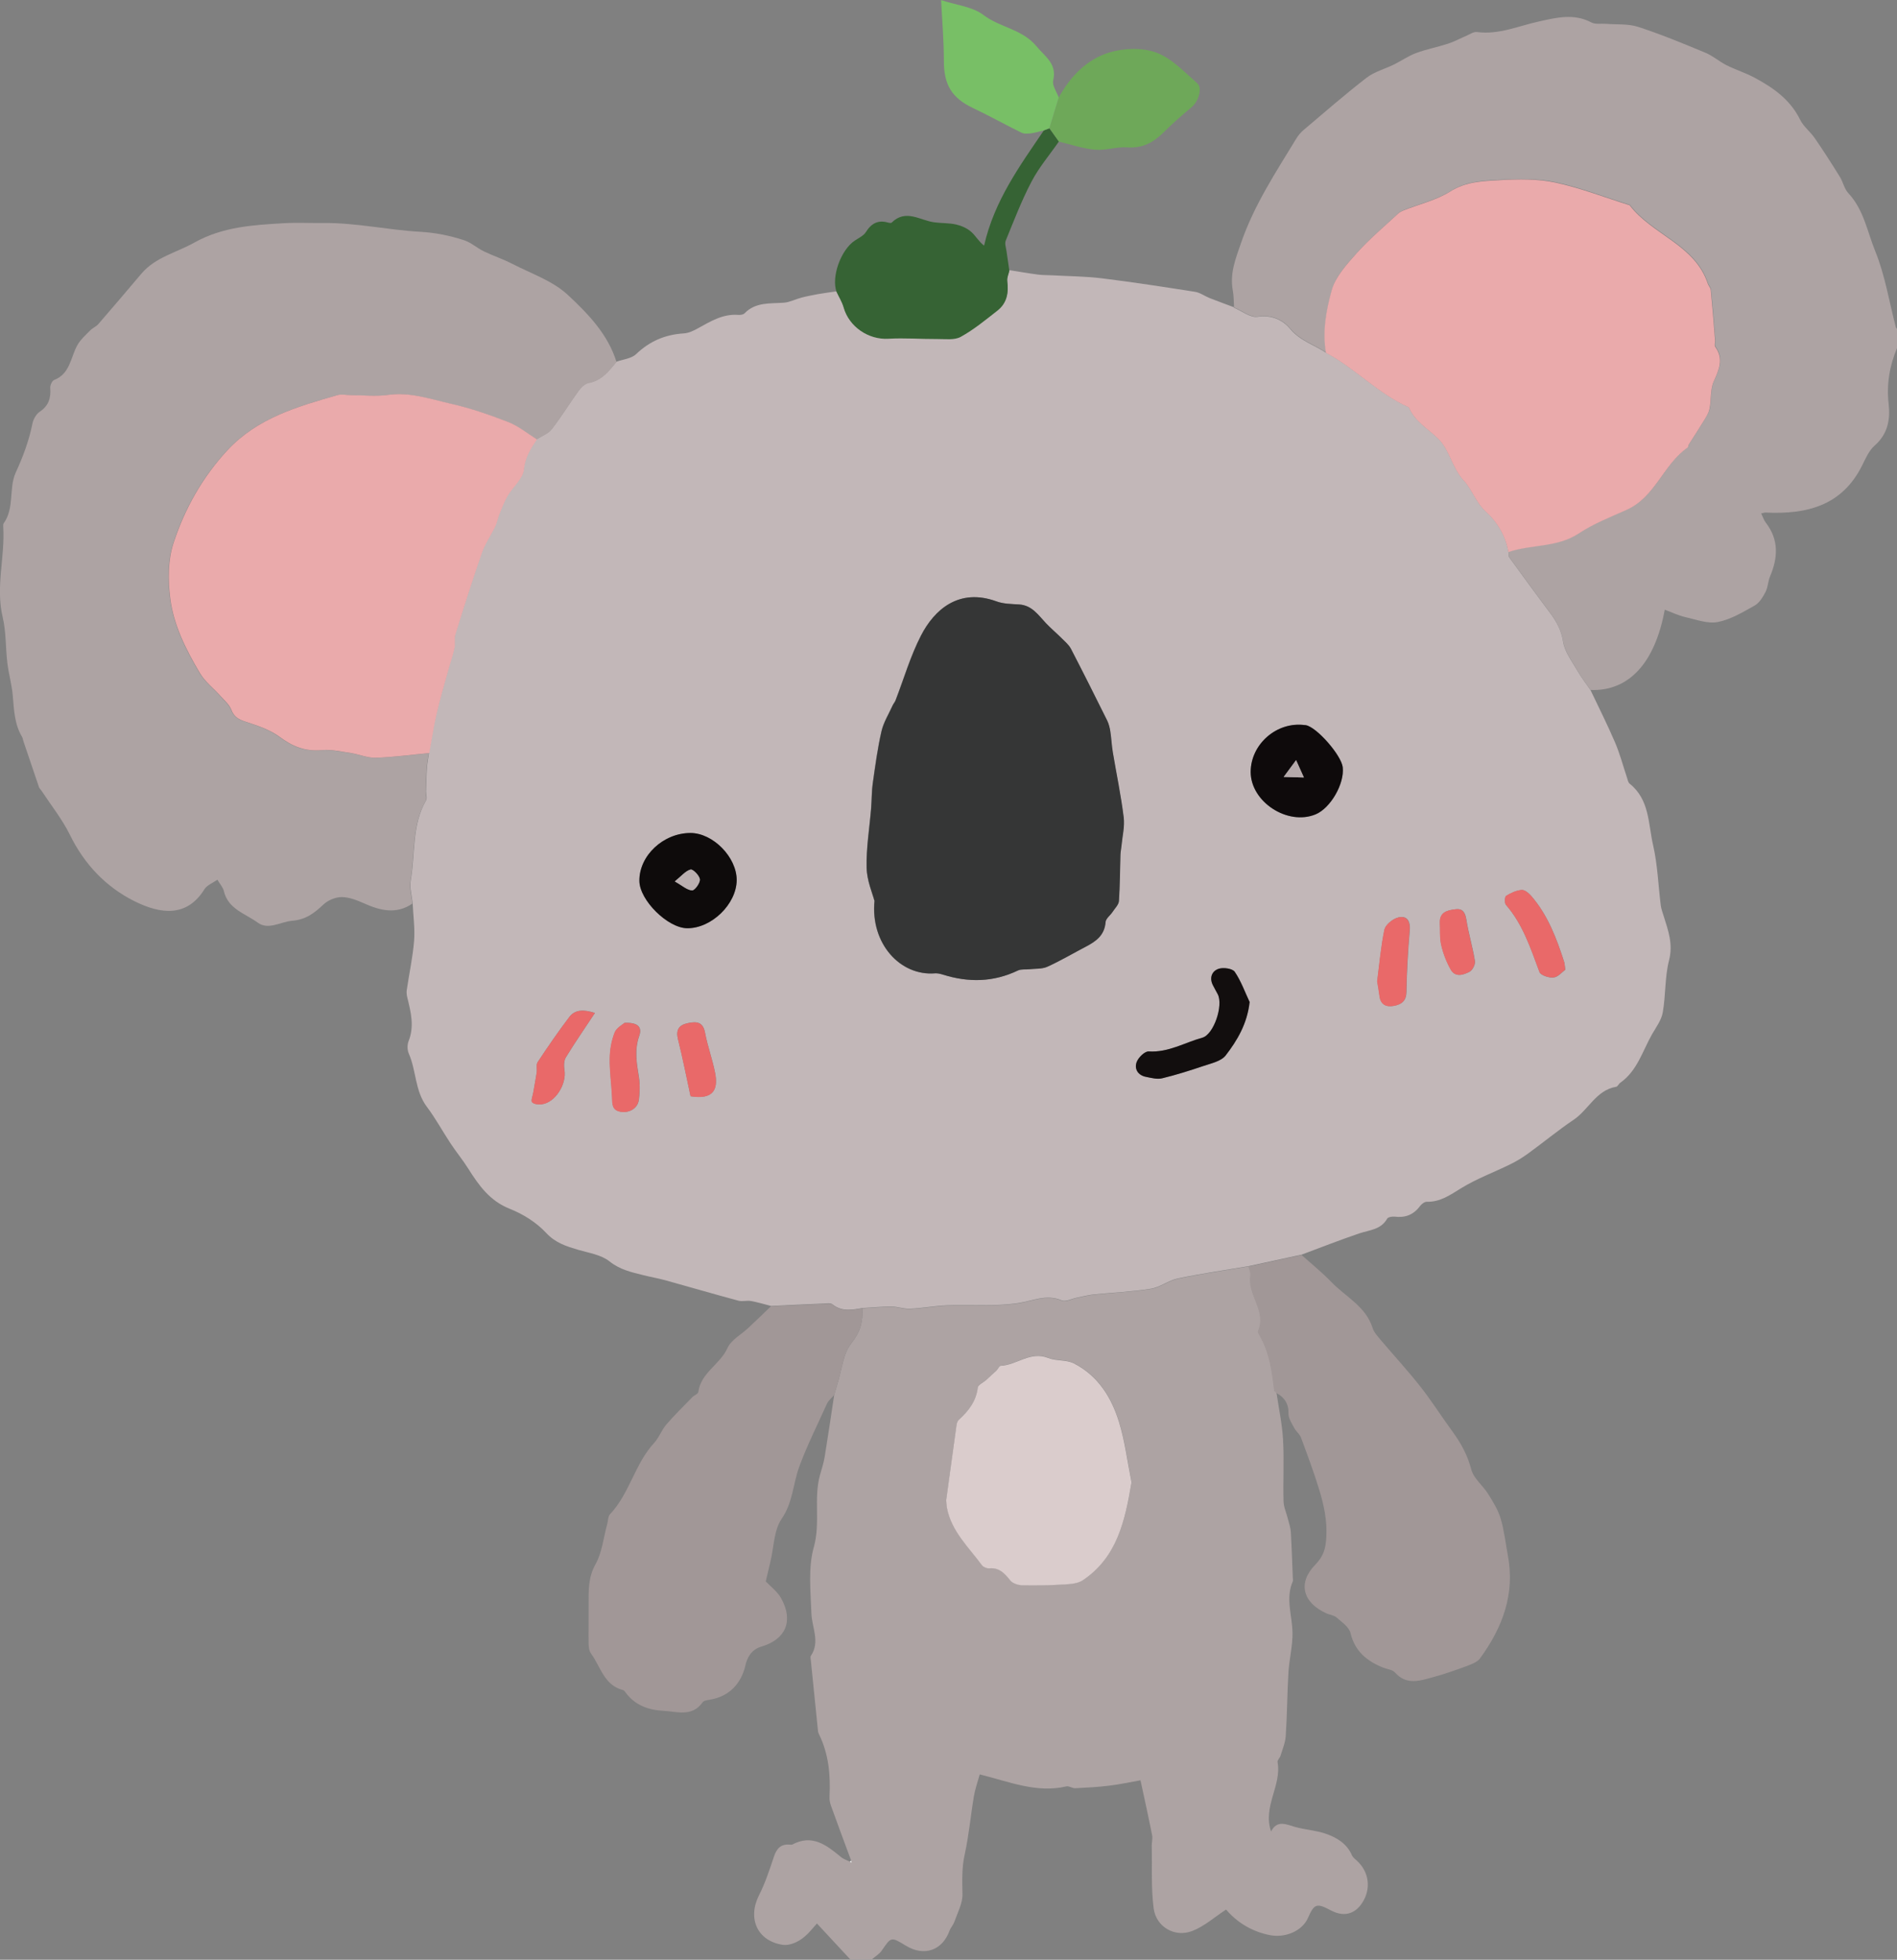 <?xml version="1.0" encoding="UTF-8"?>
<svg id="Layer_2" data-name="Layer 2" xmlns="http://www.w3.org/2000/svg" viewBox="0 0 199.05 205.55">
  <rect x="0" y="0" width="199.05" height="205.55" fill="#808080" stroke="none"/>
  <g id="Layer_2-2" data-name="Layer 2">
    <g>
      <path d="M133.94,146.08c.24,1.65,.6,3.29,.69,4.95,.12,2.14-.01,4.3,.05,6.45,.02,.62,.31,1.22,.46,1.84,.12,.47,.28,.93,.31,1.41,.09,1.59,.14,3.18,.2,4.76,0,.12,.05,.26,0,.37-.79,1.8-.05,3.6-.03,5.4,.02,1.4-.35,2.81-.43,4.22-.13,2.2-.13,4.41-.28,6.6-.04,.7-.34,1.39-.55,2.08-.07,.23-.34,.46-.31,.65,.46,2.47-1.58,4.65-.68,7.29,.64-1.25,1.59-.74,2.55-.47,1.05,.29,2.16,.35,3.18,.7,1.16,.4,2.23,1.04,2.76,2.27,.09,.21,.31,.38,.49,.54,1.31,1.17,1.55,2.97,.58,4.45-.79,1.21-1.96,1.49-3.29,.78-1.49-.79-1.74-.7-2.4,.8-.57,1.32-2.31,2.11-3.94,1.81-1.85-.35-3.44-1.28-4.65-2.69-1.19,.77-2.28,1.76-3.56,2.25-1.83,.7-3.78-.43-4.04-2.38-.28-2.16-.15-4.38-.2-6.57,0-.37,.11-.75,.04-1.1-.36-1.82-.76-3.63-1.22-5.76-1.01,.18-2.13,.42-3.26,.56-1.19,.15-2.38,.21-3.58,.27-.31,.02-.66-.26-.94-.19-3.14,.73-6.02-.5-9.09-1.26-.22,.8-.48,1.53-.61,2.28-.34,2.03-.52,4.09-.96,6.09-.32,1.42-.27,2.78-.24,4.2,.02,.96-.52,1.94-.85,2.89-.12,.34-.4,.63-.52,.97-.76,2.05-2.67,2.7-4.58,1.53-1.55-.94-1.53-.93-2.52,.52-.26,.38-.71,.63-1.07,.95h-2.21c-1.13-1.21-2.25-2.42-3.52-3.79-.38,.4-.91,1.14-1.62,1.63-.54,.38-1.33,.7-1.95,.61-2.7-.4-3.74-2.78-2.5-5.22,.65-1.28,1.1-2.67,1.56-4.04,.29-.86,.74-1.34,1.68-1.25,.08,0,.18,.02,.24-.01,2.1-1.12,3.6,.06,5.1,1.3,.27,.23,.64,.34,.96,.5,.05,.04,.1,.08,.16,.12-.01-.08-.02-.16-.04-.24-.71-1.92-1.43-3.84-2.12-5.76-.11-.3-.17-.64-.15-.95,.11-2.26-.08-4.46-1.1-6.53-.05-.11-.1-.23-.11-.35-.25-2.47-.5-4.93-.75-7.4-.02-.16-.07-.37,0-.48,1-1.48,.11-2.96,.06-4.45-.08-2.32-.36-4.78,.25-6.95,.72-2.55-.04-5.1,.65-7.57,.18-.63,.38-1.25,.49-1.89,.35-2.16,.67-4.33,1-6.5,.12-.41,.23-.83,.36-1.24,.45-1.43,.58-3.11,1.45-4.2,.95-1.19,1.23-2.29,1.14-3.65,1.02-.06,2.03-.16,3.05-.16,.65,0,1.3,.26,1.95,.23,1.32-.06,2.63-.31,3.94-.36,2.47-.1,4.97,.12,7.4-.23,1.54-.23,2.96-.97,4.59-.29,.43,.18,1.07-.18,1.62-.29,.58-.11,1.15-.27,1.74-.33,2-.21,4.01-.29,5.99-.6,.98-.16,1.86-.87,2.84-1.08,2.46-.51,4.95-.87,7.43-1.29,.08,.31,.26,.65,.21,.94-.35,2.03,1.73,3.73,.8,5.84-.05,.11,.08,.31,.16,.45,1.05,1.8,1.31,3.8,1.54,5.81,.08,.07,.16,.14,.24,.22h-.01Zm-34.65,11.2c.02,.24,.03,.57,.09,.89,.48,2.45,2.28,4.1,3.67,5.99,.14,.19,.51,.34,.75,.32,1.06-.1,1.61,.52,2.21,1.26,.26,.32,.87,.5,1.32,.52,1.45,.04,2.9,0,4.34-.09,.66-.04,1.43-.09,1.96-.44,3.61-2.42,4.43-6.28,5.1-10.2,.01-.08,0-.16-.02-.24-.4-2.03-.66-4.11-1.26-6.08-.79-2.63-2.22-4.93-4.76-6.23-.79-.4-1.86-.24-2.7-.57-1.86-.74-3.28,.74-4.97,.82-.17,0-.31,.36-.48,.53-.34,.33-.7,.66-1.06,.97-.3,.27-.84,.49-.87,.78-.17,1.44-.96,2.46-1.98,3.37-.14,.13-.22,.36-.25,.55-.36,2.59-.71,5.18-1.08,7.85Z" fill="#ada3a3"/>
      <path d="M199.05,36.51c-.78,1.87-1.11,3.8-.88,5.83,.19,1.69-.09,3.19-1.48,4.41-.58,.51-.93,1.33-1.29,2.05-2.11,4.27-5.86,5.17-10.15,4.96-.11,0-.23,.05-.45,.09,.17,.36,.28,.71,.49,.98,1.38,1.79,1.27,3.67,.44,5.63-.22,.52-.22,1.13-.47,1.62-.28,.54-.65,1.15-1.14,1.43-1.23,.69-2.52,1.47-3.87,1.73-1.06,.21-2.27-.26-3.4-.51-.74-.17-1.44-.51-2.17-.78-1.03,5.62-3.79,8.57-7.78,8.42-.46-.66-.96-1.3-1.36-2-.57-1-1.34-2-1.52-3.08-.19-1.16-.65-2.04-1.3-2.92-1.46-1.96-2.9-3.93-4.34-5.91-.1-.14-.06-.39-.09-.59,2.42-.84,5.13-.46,7.43-1.97,1.54-1.02,3.31-1.71,5.01-2.47,3-1.34,3.84-4.77,6.39-6.53,.08-.06,.06-.24,.13-.34,.51-.81,1.04-1.61,1.54-2.43,.25-.41,.53-.84,.62-1.29,.19-.95,.05-2.02,.44-2.87,.56-1.25,1.07-2.36,.16-3.63-.11-.16,0-.47-.02-.71-.14-1.75-.28-3.5-.45-5.25-.02-.23-.23-.43-.31-.66-1.36-4.11-5.84-5.11-8.2-8.23-2.59-.81-5.15-1.81-7.79-2.38-1.87-.4-3.86-.36-5.79-.26-1.79,.1-3.58,.14-5.26,1.2-1.45,.91-3.22,1.32-4.84,1.96-.22,.09-.45,.2-.62,.36-1.46,1.36-3,2.66-4.34,4.14-1.05,1.17-2.24,2.46-2.63,3.9-.58,2.09-.99,4.32-.6,6.56-1.26-.84-2.74-1.25-3.8-2.54-.73-.88-1.92-1.46-3.39-1.23-.76,.12-1.65-.61-2.48-.96-.04-.6-.03-1.22-.14-1.81-.32-1.78,.31-3.33,.88-4.97,1.36-3.95,3.64-7.39,5.78-10.91,.19-.31,.43-.61,.7-.85,2.21-1.87,4.4-3.78,6.69-5.55,.82-.63,1.91-.91,2.86-1.38,.79-.39,1.53-.91,2.34-1.21,1.09-.4,2.24-.62,3.35-.98,.65-.21,1.26-.55,1.9-.82,.37-.16,.77-.44,1.12-.4,2.3,.31,4.36-.64,6.52-1.11,1.81-.4,3.66-.87,5.5,.11,.42,.22,1.02,.1,1.54,.14,1.12,.09,2.31-.02,3.36,.32,2.4,.78,4.74,1.75,7.07,2.72,.77,.32,1.43,.91,2.18,1.29,.97,.49,2.02,.81,2.98,1.33,1.96,1.05,3.74,2.3,4.77,4.41,.35,.71,1.06,1.24,1.52,1.91,.92,1.33,1.79,2.69,2.64,4.06,.34,.55,.47,1.28,.9,1.73,1.62,1.73,1.98,4.04,2.82,6.09,1.03,2.53,1.46,5.31,2.16,7.97,.02,.07,.1,.13,.15,.19v1.97Z" fill="#ada3a3"/>
      <path d="M129.47,32.27c.83,.35,1.72,1.07,2.48,.96,1.47-.23,2.66,.35,3.39,1.23,1.06,1.29,2.54,1.7,3.8,2.54,3.08,1.63,5.48,4.3,8.7,5.72,.61,1.49,2,2.23,3.08,3.29,1.21,1.19,1.43,3.04,2.69,4.4,.82,.88,1.25,2.28,2.28,3.22,1.24,1.13,2.09,2.56,2.39,4.25,.03,.2-.02,.45,.09,.59,1.43,1.98,2.88,3.95,4.34,5.91,.65,.88,1.12,1.76,1.3,2.92,.17,1.08,.95,2.08,1.52,3.08,.4,.7,.9,1.33,1.36,2,.86,1.82,1.78,3.63,2.57,5.48,.51,1.19,.84,2.45,1.25,3.68,.08,.23,.12,.53,.29,.66,2.1,1.67,1.94,4.22,2.46,6.46,.47,2.05,.54,4.19,.8,6.29,.05,.4,.2,.78,.32,1.17,.47,1.5,.99,2.92,.55,4.61-.45,1.76-.34,3.66-.66,5.47-.14,.79-.68,1.52-1.1,2.24-1.02,1.78-1.56,3.87-3.36,5.13-.16,.11-.27,.4-.43,.42-2.11,.36-2.89,2.41-4.46,3.46-1.65,1.11-3.18,2.38-4.78,3.54-.59,.43-1.23,.82-1.89,1.14-1.71,.84-3.51,1.5-5.12,2.49-1.16,.71-2.2,1.47-3.63,1.43-.23,0-.54,.24-.7,.45-.68,.92-1.55,1.25-2.67,1.11-.26-.03-.69,.05-.78,.22-.66,1.16-1.86,1.18-2.93,1.54-2.03,.69-4.02,1.47-6.03,2.22-1.85,.4-3.7,.81-5.56,1.21-2.48,.42-4.97,.78-7.43,1.29-.98,.2-1.86,.92-2.84,1.08-1.98,.32-3.99,.4-5.99,.6-.58,.06-1.16,.22-1.74,.33-.55,.11-1.19,.46-1.62,.29-1.63-.68-3.04,.06-4.59,.29-2.42,.36-4.93,.14-7.4,.23-1.32,.05-2.63,.3-3.94,.36-.64,.03-1.3-.23-1.95-.23-1.02,0-2.03,.1-3.05,.16-1.08,.19-2.14,.4-3.13-.39-.21-.17-.63-.1-.95-.08-1.83,.07-3.66,.16-5.49,.25-.7-.18-1.4-.39-2.11-.52-.43-.08-.92,.08-1.34-.04-2.57-.69-5.13-1.44-7.7-2.15-.74-.2-1.5-.33-2.25-.52-1.25-.31-2.46-.57-3.56-1.45-.87-.69-2.15-.88-3.28-1.21-1.24-.37-2.37-.71-3.36-1.77-1.01-1.09-2.42-1.98-3.82-2.53-2.12-.84-3.26-2.48-4.38-4.25-.56-.89-1.24-1.71-1.82-2.59-.85-1.28-1.58-2.64-2.5-3.86-1.26-1.67-1.1-3.77-1.89-5.57-.17-.38-.18-.93-.03-1.31,.62-1.55,.25-3.03-.12-4.53-.07-.27-.11-.56-.07-.83,.25-1.72,.63-3.43,.77-5.16,.1-1.3-.09-2.63-.15-3.95-.08-.8-.34-1.64-.2-2.41,.49-2.79,.1-5.76,1.6-8.37,.14-.24,0-.63,0-.95,.03-.83,.04-1.67,.1-2.5,.04-.52,.15-1.04,.22-1.55,.24-1.35,.43-2.72,.75-4.05,.39-1.68,.89-3.33,1.34-5,.18-.67,.42-1.32,.56-2,.09-.46-.05-.97,.09-1.4,.9-2.87,1.8-5.74,2.79-8.58,.33-.95,.94-1.79,1.37-2.7,.21-.43,.29-.91,.47-1.36,.26-.64,.51-1.3,.86-1.9,.56-.94,1.61-1.79,1.7-2.75,.13-1.29,.72-2.19,1.36-3.16,.54-.35,1.22-.59,1.59-1.07,1.01-1.31,1.88-2.73,2.85-4.07,.24-.33,.63-.7,1.01-.77,1.37-.25,2.13-1.24,2.92-2.21,.7-.25,1.57-.32,2.07-.8,1.43-1.36,3.05-2.05,5-2.17,.5-.03,1.01-.27,1.46-.52,1.33-.73,2.62-1.54,4.23-1.42,.23,.02,.55-.02,.69-.17,1.17-1.2,2.67-1,4.13-1.11,.62-.05,1.21-.37,1.83-.53,.57-.15,1.16-.26,1.74-.37,.65-.11,1.3-.2,1.95-.29,.25,.54,.58,1.05,.74,1.62,.57,2.04,2.61,3.41,4.69,3.29,1.71-.1,3.43,.04,5.14,.03,.83,0,1.8,.14,2.46-.23,1.37-.76,2.6-1.77,3.85-2.75,1-.78,1.19-1.88,1.03-3.09-.05-.35,.14-.72,.22-1.09,1,.15,1.99,.33,2.99,.46,.51,.07,1.02,.05,1.54,.08,1.74,.1,3.49,.1,5.22,.32,3.25,.4,6.49,.9,9.73,1.41,.53,.08,1.02,.45,1.54,.66,.84,.33,1.7,.64,2.55,.96Zm-37.72,62.18c-.45,4.53,2.72,7.95,6.35,7.64,.28-.02,.57,.05,.84,.14,2.68,.84,5.29,.8,7.86-.44,.34-.16,.79-.09,1.19-.13,.64-.07,1.34-.01,1.89-.26,1.37-.62,2.67-1.39,4.01-2.09,1.08-.56,2-1.21,2.1-2.6,.03-.37,.5-.71,.74-1.07,.24-.37,.63-.74,.66-1.13,.11-1.61,.11-3.24,.16-4.86,.01-.32,.09-.64,.11-.95,.09-.99,.35-2.01,.23-2.97-.29-2.29-.76-4.55-1.14-6.82-.12-.72-.15-1.46-.26-2.18-.06-.39-.16-.8-.33-1.15-1.25-2.51-2.5-5.02-3.8-7.52-.21-.41-.59-.73-.93-1.07-.56-.56-1.17-1.07-1.71-1.64-.8-.85-1.46-1.87-2.81-1.95-.79-.05-1.63-.06-2.36-.32-3.92-1.43-6.51,.84-7.93,3.59-1.11,2.15-1.79,4.52-2.67,6.8-.07,.19-.22,.34-.3,.52-.41,.9-.96,1.77-1.17,2.71-.41,1.79-.66,3.61-.91,5.43-.12,.88-.1,1.79-.18,2.68-.17,2.07-.52,4.14-.47,6.21,.03,1.35,.63,2.7,.81,3.43Zm-19.3-7.08c-2.85,0-5.39,2.37-5.36,5.03,.02,2.02,2.97,4.94,5.01,4.96,2.55,.03,5.18-2.53,5.2-5.04,.02-2.4-2.48-4.94-4.85-4.95Zm58.79-6.39c0,3.13,3.88,5.66,6.82,4.44,1.56-.65,3.03-3.2,2.84-4.93-.14-1.27-2.72-4.22-3.87-4.42-.04,0-.08,0-.12-.01-2.93-.39-5.67,2-5.67,4.93Zm-.11,24.14c-.5-1.08-.9-2.22-1.57-3.19-.24-.35-1.18-.48-1.68-.32-.7,.23-1.01,.93-.62,1.71,.16,.33,.36,.64,.52,.97,.59,1.17-.42,4.21-1.62,4.55-1.86,.51-3.57,1.57-5.62,1.44-.42-.03-1.11,.65-1.28,1.14-.25,.71,.16,1.37,.99,1.53,.56,.11,1.17,.27,1.69,.15,1.45-.35,2.89-.8,4.3-1.28,.83-.28,1.89-.5,2.37-1.12,1.22-1.57,2.25-3.31,2.51-5.58Zm33.12-3.42c-.07-.48-.07-.65-.12-.8-.8-2.49-1.72-4.93-3.47-6.94-.25-.29-.68-.64-.99-.61-.56,.05-1.14,.31-1.63,.62-.15,.1-.18,.75-.02,.94,1.79,2.06,2.59,4.58,3.52,7.05,.13,.35,1,.63,1.49,.57,.47-.06,.89-.58,1.22-.82Zm-98.71,5.58c-.19,.18-.84,.51-1.04,1.02-.33,.85-.5,1.81-.51,2.73-.02,1.33,.18,2.66,.24,4,.03,.72-.04,1.43,.93,1.58,.93,.14,1.78-.39,1.89-1.3,.09-.77,.12-1.57,0-2.32-.24-1.46-.49-2.87,.03-4.34,.31-.88-.08-1.43-1.53-1.37Zm78.97-4.39c.09,.55,.19,1.07,.25,1.59,.12,.9,.71,1.16,1.49,1.02,.76-.14,1.31-.47,1.33-1.44,.04-2.16,.16-4.33,.35-6.48,.09-1.05-.37-1.66-1.37-1.3-.53,.19-1.19,.75-1.29,1.24-.37,1.77-.52,3.59-.75,5.37Zm-82.08,3.35c-1.19-.37-2.09-.37-2.7,.44-1.16,1.53-2.25,3.12-3.31,4.72-.17,.26-.04,.72-.1,1.08-.11,.72-.25,1.44-.37,2.16-.06,.33-.26,.82-.11,.97,.2,.21,.67,.25,1.01,.21,1.41-.17,2.63-2.1,2.38-3.61-.07-.42-.06-.96,.15-1.31,.94-1.53,1.96-3.01,3.05-4.66Zm10.04,8.74c2.45,.38,2.9-.77,2.56-2.48-.28-1.41-.78-2.77-1.05-4.18-.21-1.14-.86-1.2-1.76-1.02-.99,.2-1.33,.7-1.07,1.74,.5,1.97,.88,3.96,1.31,5.94Zm78.62-18.27c.04,.81-.03,1.65,.15,2.43,.21,.89,.55,1.78,1,2.57,.47,.83,1.32,.55,1.96,.22,.31-.16,.62-.77,.57-1.12-.23-1.46-.67-2.89-.9-4.35-.12-.74-.37-1.19-1.13-1.09-.81,.1-1.65,.26-1.65,1.35Z" fill="#c2b7b8"/>
      <path d="M64.68,37.98c-.79,.97-1.55,1.96-2.92,2.21-.37,.07-.76,.44-1.01,.77-.97,1.34-1.83,2.76-2.85,4.07-.37,.48-1.05,.72-1.59,1.07-1-.62-1.93-1.4-3-1.82-1.96-.77-3.96-1.46-6.01-1.92-2.16-.49-4.29-1.25-6.6-.93-1.27,.18-2.58,.03-3.87,.03-.49,0-1.01-.12-1.47,0-4.19,1.19-8.37,2.39-11.51,5.76-2.64,2.84-4.5,6.15-5.68,9.77-.58,1.77-.58,3.86-.34,5.75,.36,2.83,1.66,5.42,3.11,7.86,.55,.92,1.46,1.62,2.18,2.43,.4,.45,.91,.88,1.12,1.42,.29,.75,.76,1.01,1.48,1.25,1.25,.41,2.58,.84,3.61,1.61,1.36,1.02,2.68,1.53,4.38,1.38,1.02-.09,2.08,.16,3.11,.31,.87,.13,1.73,.51,2.59,.49,1.86-.06,3.72-.31,5.58-.49-.08,.52-.18,1.03-.22,1.55-.06,.83-.08,1.67-.1,2.5,0,.32,.13,.71,0,.95-1.5,2.61-1.1,5.57-1.6,8.37-.14,.77,.12,1.6,.2,2.41-1.7,1.15-3.37,.73-5.07-.03-.74-.33-1.56-.65-2.34-.66-.64,0-1.43,.32-1.9,.76-.97,.91-1.84,1.61-3.33,1.73-1.2,.1-2.47,1.01-3.59,.19-1.29-.95-3.11-1.41-3.55-3.31-.09-.38-.39-.7-.68-1.19-.5,.35-1.1,.58-1.36,1-1.85,2.98-4.62,2.61-7.35,1.25-3-1.5-5.26-3.88-6.77-6.97-.8-1.62-1.96-3.07-2.96-4.59-.09-.14-.23-.25-.28-.4-.55-1.6-1.09-3.2-1.63-4.81-.05-.16-.07-.33-.15-.47-.8-1.34-.84-2.83-.97-4.32-.1-1.15-.43-2.28-.57-3.43-.19-1.6-.12-3.25-.49-4.8-.76-3.19,.26-6.32,.06-9.47,0-.12-.02-.27,.04-.36,1.16-1.62,.53-3.69,1.26-5.31,.77-1.68,1.4-3.35,1.76-5.15,.09-.45,.38-.99,.75-1.24,.95-.63,1.21-1.45,1.12-2.51-.02-.27,.19-.74,.4-.83,1.68-.65,1.73-2.33,2.42-3.61,.32-.6,.88-1.09,1.37-1.59,.25-.26,.62-.4,.86-.67,1.52-1.75,3.02-3.52,4.52-5.29,1.47-1.73,3.67-2.2,5.54-3.25,2.98-1.67,6.16-1.85,9.42-2.04,1.4-.08,2.79,0,4.16-.02,3.43-.03,6.74,.73,10.11,.92,1.63,.09,3.12,.4,4.61,.88,.74,.24,1.37,.82,2.08,1.17,.98,.47,2.02,.81,2.99,1.31,1.99,1.03,4.26,1.79,5.84,3.27,2.1,1.96,4.2,4.11,5.1,7.03Z" fill="#ada3a3"/>
      <path d="M80.91,137.01c1.83-.08,3.66-.17,5.49-.25,.32-.01,.75-.08,.95,.08,.98,.79,2.05,.58,3.13,.39,.09,1.36-.19,2.46-1.14,3.65-.87,1.09-1,2.78-1.45,4.2-.13,.41-.24,.83-.36,1.24-.26,.3-.6,.57-.76,.91-.98,2.19-2.06,4.32-2.9,6.59-.66,1.8-.67,3.77-1.85,5.48-.82,1.19-.81,2.94-1.17,4.44-.18,.74-.35,1.47-.5,2.13,.53,.56,1.24,1.08,1.62,1.78,1.3,2.34,.5,4.29-2.06,5.05-1.06,.31-1.5,1.13-1.69,1.95-.43,1.92-1.69,3.28-3.7,3.62-.28,.05-.66,.09-.79,.27-1.12,1.59-2.71,.97-4.15,.9-1.55-.08-2.96-.59-3.94-1.92-.07-.1-.16-.22-.26-.25-1.99-.5-2.35-2.44-3.35-3.81-.2-.27-.27-.68-.27-1.03-.02-1.38,.01-2.75,0-4.13,0-1.45-.06-2.83,.73-4.24,.69-1.24,.83-2.78,1.22-4.19,.1-.35,.08-.81,.3-1.05,2.06-2.18,2.6-5.29,4.63-7.48,.52-.56,.78-1.35,1.28-1.93,.86-1,1.81-1.92,2.73-2.87,.2-.2,.6-.34,.62-.54,.28-2.03,2.29-2.89,3.07-4.62,.38-.85,1.44-1.4,2.18-2.1,.8-.75,1.59-1.51,2.38-2.27Z" fill="#a19797"/>
      <path d="M105.91,28.4c-.08,.36-.26,.74-.22,1.09,.16,1.22-.03,2.31-1.03,3.09-1.24,.97-2.47,1.99-3.85,2.75-.66,.37-1.63,.22-2.46,.23-1.71,.01-3.43-.13-5.14-.03-2.08,.12-4.12-1.25-4.69-3.29-.16-.56-.49-1.08-.74-1.62-.57-1.57,.44-4.41,1.92-5.39,.4-.27,.91-.5,1.15-.88,.58-.93,1.29-1.31,2.35-1,.11,.03,.29,.06,.36,0,1.49-1.47,2.99-.22,4.49-.03,.76,.1,1.55,.06,2.29,.23,.55,.13,1.14,.39,1.56,.76,.48,.42,.79,1.02,1.36,1.45,1.07-4.71,3.74-8.36,6.27-12.08,.2-.08,.39-.15,.59-.23,.33,.46,.66,.93,.99,1.39-.97,1.4-2.1,2.72-2.88,4.22-1.04,1.98-1.85,4.1-2.7,6.18-.13,.32,.04,.77,.09,1.16,.09,.67,.19,1.34,.29,2Z" fill="#366334"/>
      <path d="M111.1,14.84c-.33-.46-.66-.93-.99-1.39,.33-1.07,.65-2.15,.98-3.22,1.22-2.22,2.96-4.03,5.36-4.74,1.52-.45,3.44-.51,4.89,.03,1.61,.6,2.93,2.03,4.28,3.21,.58,.5,.13,1.9-.55,2.48-1.03,.86-2.04,1.74-2.99,2.69-1.07,1.06-2.22,1.67-3.8,1.56-1.11-.08-2.27,.34-3.38,.24-1.28-.11-2.54-.55-3.8-.85Z" fill="#6ea859"/>
      <path d="M111.09,10.23c-.33,1.07-.65,2.15-.98,3.22-.2,.08-.39,.15-.59,.23-.43,.1-.86,.24-1.31,.3-.34,.04-.75,.08-1.04-.07-1.71-.84-3.37-1.77-5.08-2.58-2.23-1.06-3.05-2.45-3.05-4.93,0-2.16-.19-4.32-.29-6.39,1.56,.52,3.28,.68,4.44,1.56,1.74,1.33,4.07,1.47,5.57,3.29,.93,1.12,2.16,1.81,1.75,3.59-.12,.52,.37,1.18,.58,1.78Z" fill="#78bf66"/>
      <path d="M131.01,132.84c1.85-.4,3.7-.81,5.56-1.21,1.06,.95,2.17,1.84,3.15,2.86,1.49,1.54,3.6,2.54,4.31,4.81,.15,.48,.56,.89,.89,1.3,1.36,1.6,2.79,3.15,4.09,4.8,1.2,1.52,2.24,3.17,3.39,4.74,.89,1.22,1.59,2.48,1.98,3.99,.24,.94,1.21,1.67,1.76,2.55,.51,.82,1.05,1.68,1.32,2.59,.37,1.24,.51,2.55,.75,3.83,.78,4.09-.55,7.62-2.92,10.85-.28,.38-.86,.6-1.34,.78-1.19,.44-2.38,.86-3.6,1.19-1.37,.37-2.77,.87-3.98-.5-.26-.3-.81-.34-1.22-.5-1.7-.68-2.98-1.7-3.44-3.63-.15-.63-.91-1.15-1.47-1.64-.29-.25-.76-.28-1.13-.46-2.42-1.13-2.95-3.16-1.12-5.05,.89-.92,1.12-1.69,1.18-2.96,.09-1.7-.24-3.24-.7-4.78-.57-1.9-1.27-3.76-1.96-5.62-.14-.37-.51-.64-.7-.99-.26-.49-.62-1.02-.61-1.52,.03-1.05-.43-1.7-1.28-2.17,0,0,.01,0,.01,0-.08-.07-.16-.14-.24-.22-.23-2.01-.49-4.02-1.54-5.81-.08-.14-.2-.34-.16-.45,.93-2.11-1.14-3.8-.8-5.84,.05-.29-.13-.63-.21-.94Z" fill="#a19797"/>
      <path d="M99.29,157.3c.37-2.68,.72-5.26,1.08-7.85,.03-.19,.11-.43,.25-.55,1.02-.92,1.81-1.94,1.98-3.37,.04-.29,.58-.52,.87-.78,.36-.32,.71-.64,1.06-.97,.18-.17,.31-.52,.48-.53,1.68-.07,3.11-1.56,4.97-.82,.84,.34,1.91,.17,2.7,.57,2.54,1.3,3.97,3.6,4.76,6.23,.6,1.97,.85,4.05,1.26,6.08,.02,.08,.03,.17,.02,.24-.67,3.92-1.48,7.78-5.1,10.2-.52,.35-1.29,.4-1.96,.44-1.45,.09-2.9,.12-4.34,.09-.46-.01-1.06-.19-1.32-.52-.59-.74-1.15-1.36-2.21-1.26-.24,.02-.61-.13-.75-.32-1.39-1.89-3.19-3.54-3.67-5.99-.06-.32-.07-.65-.09-.89Z" fill="#dacccc"/>
      <path d="M133.71,145.88c.08,.07,.16,.14,.24,.22-.08-.07-.16-.14-.24-.22Z" fill="#fff"/>
      <path d="M89.31,195.15c.01,.08,.02,.16,.04,.24-.05-.04-.1-.08-.16-.12,.04-.04,.08-.08,.12-.12Z" fill="#fff"/>
      <path d="M158.27,57.89c-.3-1.7-1.16-3.13-2.39-4.25-1.03-.95-1.46-2.34-2.28-3.22-1.26-1.36-1.48-3.21-2.69-4.4-1.08-1.06-2.46-1.8-3.08-3.29-3.22-1.42-5.62-4.09-8.7-5.72-.39-2.24,.02-4.47,.6-6.56,.4-1.44,1.59-2.73,2.63-3.9,1.33-1.48,2.87-2.78,4.34-4.14,.17-.16,.4-.27,.62-.36,1.62-.64,3.39-1.05,4.84-1.96,1.68-1.06,3.48-1.1,5.26-1.2,1.92-.11,3.92-.14,5.79,.26,2.65,.57,5.2,1.57,7.79,2.38,2.36,3.11,6.84,4.12,8.2,8.23,.08,.23,.29,.43,.31,.66,.17,1.75,.31,3.5,.45,5.25,.02,.24-.1,.55,.02,.71,.91,1.27,.4,2.38-.16,3.63-.38,.85-.24,1.92-.44,2.87-.09,.46-.37,.88-.62,1.29-.5,.82-1.03,1.62-1.54,2.43-.06,.1-.05,.28-.13,.34-2.55,1.77-3.39,5.19-6.39,6.53-1.7,.76-3.47,1.45-5.01,2.47-2.3,1.52-5.01,1.14-7.43,1.97Z" fill="#eaaaab"/>
      <path d="M45.02,78.99c-1.86,.17-3.72,.43-5.58,.49-.86,.03-1.72-.35-2.59-.49-1.03-.15-2.09-.41-3.11-.31-1.7,.15-3.03-.37-4.38-1.38-1.03-.77-2.36-1.2-3.61-1.61-.72-.24-1.19-.49-1.48-1.25-.21-.54-.71-.97-1.12-1.42-.73-.82-1.64-1.51-2.18-2.43-1.45-2.44-2.76-5.03-3.11-7.86-.24-1.88-.24-3.97,.34-5.75,1.18-3.61,3.04-6.93,5.68-9.77,3.13-3.36,7.31-4.56,11.51-5.76,.45-.13,.98,0,1.47,0,1.29,0,2.6,.15,3.87-.03,2.31-.32,4.44,.44,6.6,.93,2.05,.46,4.05,1.16,6.01,1.92,1.07,.42,2.01,1.2,3,1.82-.65,.97-1.23,1.87-1.36,3.16-.1,.96-1.15,1.81-1.7,2.75-.35,.59-.6,1.25-.86,1.9-.18,.44-.26,.93-.47,1.36-.44,.91-1.04,1.76-1.37,2.7-.99,2.84-1.9,5.71-2.79,8.58-.14,.43,0,.95-.09,1.4-.14,.68-.37,1.33-.56,2-.46,1.66-.95,3.32-1.34,5-.31,1.34-.5,2.7-.75,4.05Z" fill="#eaaaab"/>
      <path d="M91.75,94.45c-.19-.73-.78-2.08-.81-3.43-.05-2.06,.3-4.14,.47-6.21,.07-.89,.05-1.8,.18-2.68,.26-1.82,.5-3.65,.91-5.43,.22-.94,.77-1.81,1.17-2.71,.08-.18,.23-.34,.3-.52,.88-2.27,1.56-4.64,2.67-6.8,1.41-2.75,4-5.03,7.93-3.59,.73,.27,1.56,.27,2.36,.32,1.35,.08,2.01,1.1,2.81,1.95,.54,.57,1.15,1.08,1.71,1.64,.33,.33,.72,.66,.93,1.07,1.29,2.49,2.55,5,3.8,7.52,.17,.35,.27,.76,.33,1.15,.11,.72,.14,1.46,.26,2.18,.38,2.27,.86,4.53,1.14,6.82,.12,.97-.14,1.98-.23,2.97-.03,.32-.1,.64-.11,.95-.05,1.62-.05,3.24-.16,4.86-.03,.39-.42,.76-.66,1.13-.24,.37-.71,.7-.74,1.07-.1,1.4-1.02,2.04-2.1,2.6-1.34,.7-2.64,1.47-4.01,2.09-.56,.25-1.26,.19-1.89,.26-.4,.05-.85-.03-1.19,.13-2.57,1.23-5.18,1.28-7.86,.44-.27-.08-.57-.16-.84-.14-3.64,.3-6.81-3.11-6.35-7.64Z" fill="#353636"/>
      <path d="M72.45,87.37c2.37,0,4.86,2.55,4.85,4.95-.02,2.51-2.65,5.07-5.2,5.04-2.04-.02-4.99-2.94-5.01-4.96-.03-2.65,2.51-5.03,5.36-5.03Zm-1.64,5.09c.78,.44,1.28,.91,1.81,.94,.27,.02,.85-.77,.82-1.15-.03-.39-.72-1.1-.97-1.03-.52,.13-.94,.67-1.66,1.25Z" fill="#0e0b0b"/>
      <path d="M131.23,80.98c0-2.93,2.74-5.32,5.67-4.93,.04,0,.08,0,.12,.01,1.15,.21,3.73,3.16,3.87,4.42,.19,1.73-1.28,4.28-2.84,4.93-2.94,1.22-6.81-1.3-6.82-4.44Zm3.47,.51c.9,.03,1.5,.04,2.11,.06-.25-.55-.49-1.1-.82-1.82-.48,.65-.76,1.03-1.3,1.76Z" fill="#0e0a0b"/>
      <path d="M131.12,105.12c-.26,2.27-1.3,4.01-2.51,5.58-.48,.62-1.53,.83-2.37,1.12-1.42,.48-2.85,.93-4.3,1.28-.52,.13-1.13-.04-1.69-.15-.84-.16-1.24-.82-.99-1.53,.17-.49,.86-1.17,1.28-1.14,2.06,.13,3.77-.93,5.62-1.44,1.2-.33,2.22-3.38,1.62-4.55-.17-.33-.36-.64-.52-.97-.39-.79-.08-1.48,.62-1.71,.49-.16,1.44-.03,1.68,.32,.66,.97,1.06,2.11,1.57,3.19Z" fill="#120e0e"/>
      <path d="M164.24,101.7c-.33,.24-.75,.77-1.22,.82-.48,.06-1.36-.23-1.49-.57-.93-2.48-1.73-5-3.52-7.05-.16-.18-.13-.84,.02-.94,.49-.31,1.06-.57,1.63-.62,.31-.03,.74,.33,.99,.61,1.74,2.01,2.67,4.45,3.47,6.94,.05,.15,.05,.32,.12,.8Z" fill="#e96969"/>
      <path d="M65.53,107.29c1.45-.06,1.84,.48,1.53,1.37-.52,1.46-.27,2.88-.03,4.34,.13,.75,.09,1.55,0,2.32-.1,.91-.96,1.44-1.89,1.3-.97-.15-.9-.86-.93-1.58-.06-1.33-.26-2.67-.24-4,.01-.92,.18-1.88,.51-2.73,.2-.51,.84-.84,1.04-1.02Z" fill="#e96969"/>
      <path d="M144.5,102.9c.23-1.78,.39-3.6,.75-5.37,.1-.49,.77-1.05,1.29-1.24,1-.36,1.46,.26,1.37,1.3-.19,2.15-.31,4.32-.35,6.48-.02,.97-.57,1.31-1.33,1.44-.78,.14-1.37-.12-1.49-1.02-.07-.52-.16-1.04-.25-1.59Z" fill="#e96969"/>
      <path d="M62.42,106.25c-1.1,1.66-2.12,3.13-3.05,4.66-.21,.34-.22,.88-.15,1.31,.25,1.52-.97,3.44-2.38,3.61-.34,.04-.81,0-1.01-.21-.14-.15,.05-.64,.11-.97,.12-.72,.27-1.44,.37-2.16,.05-.36-.08-.81,.1-1.08,1.06-1.6,2.15-3.19,3.31-4.72,.61-.81,1.51-.82,2.7-.44Z" fill="#e96969"/>
      <path d="M72.46,114.99c-.43-1.98-.82-3.98-1.31-5.94-.26-1.04,.08-1.54,1.07-1.74,.9-.18,1.55-.11,1.76,1.02,.26,1.41,.77,2.77,1.05,4.18,.34,1.72-.12,2.87-2.56,2.48Z" fill="#e96969"/>
      <path d="M151.07,96.72c0-1.09,.84-1.25,1.65-1.35,.76-.09,1.01,.35,1.13,1.09,.23,1.46,.67,2.89,.9,4.35,.06,.35-.25,.96-.57,1.12-.63,.33-1.48,.61-1.96-.22-.45-.79-.79-1.68-1-2.57-.18-.78-.11-1.62-.15-2.43Z" fill="#e96969"/>
      <path d="M70.8,92.45c.71-.58,1.13-1.11,1.66-1.25,.24-.06,.94,.64,.97,1.03,.03,.39-.54,1.17-.82,1.15-.52-.03-1.02-.5-1.81-.94Z" fill="#baafb0"/>
      <path d="M134.7,81.49c.54-.73,.82-1.11,1.3-1.76,.32,.72,.57,1.27,.82,1.82-.61-.02-1.22-.04-2.11-.06Z" fill="#b5aaab"/>
    </g>
  </g>
</svg>